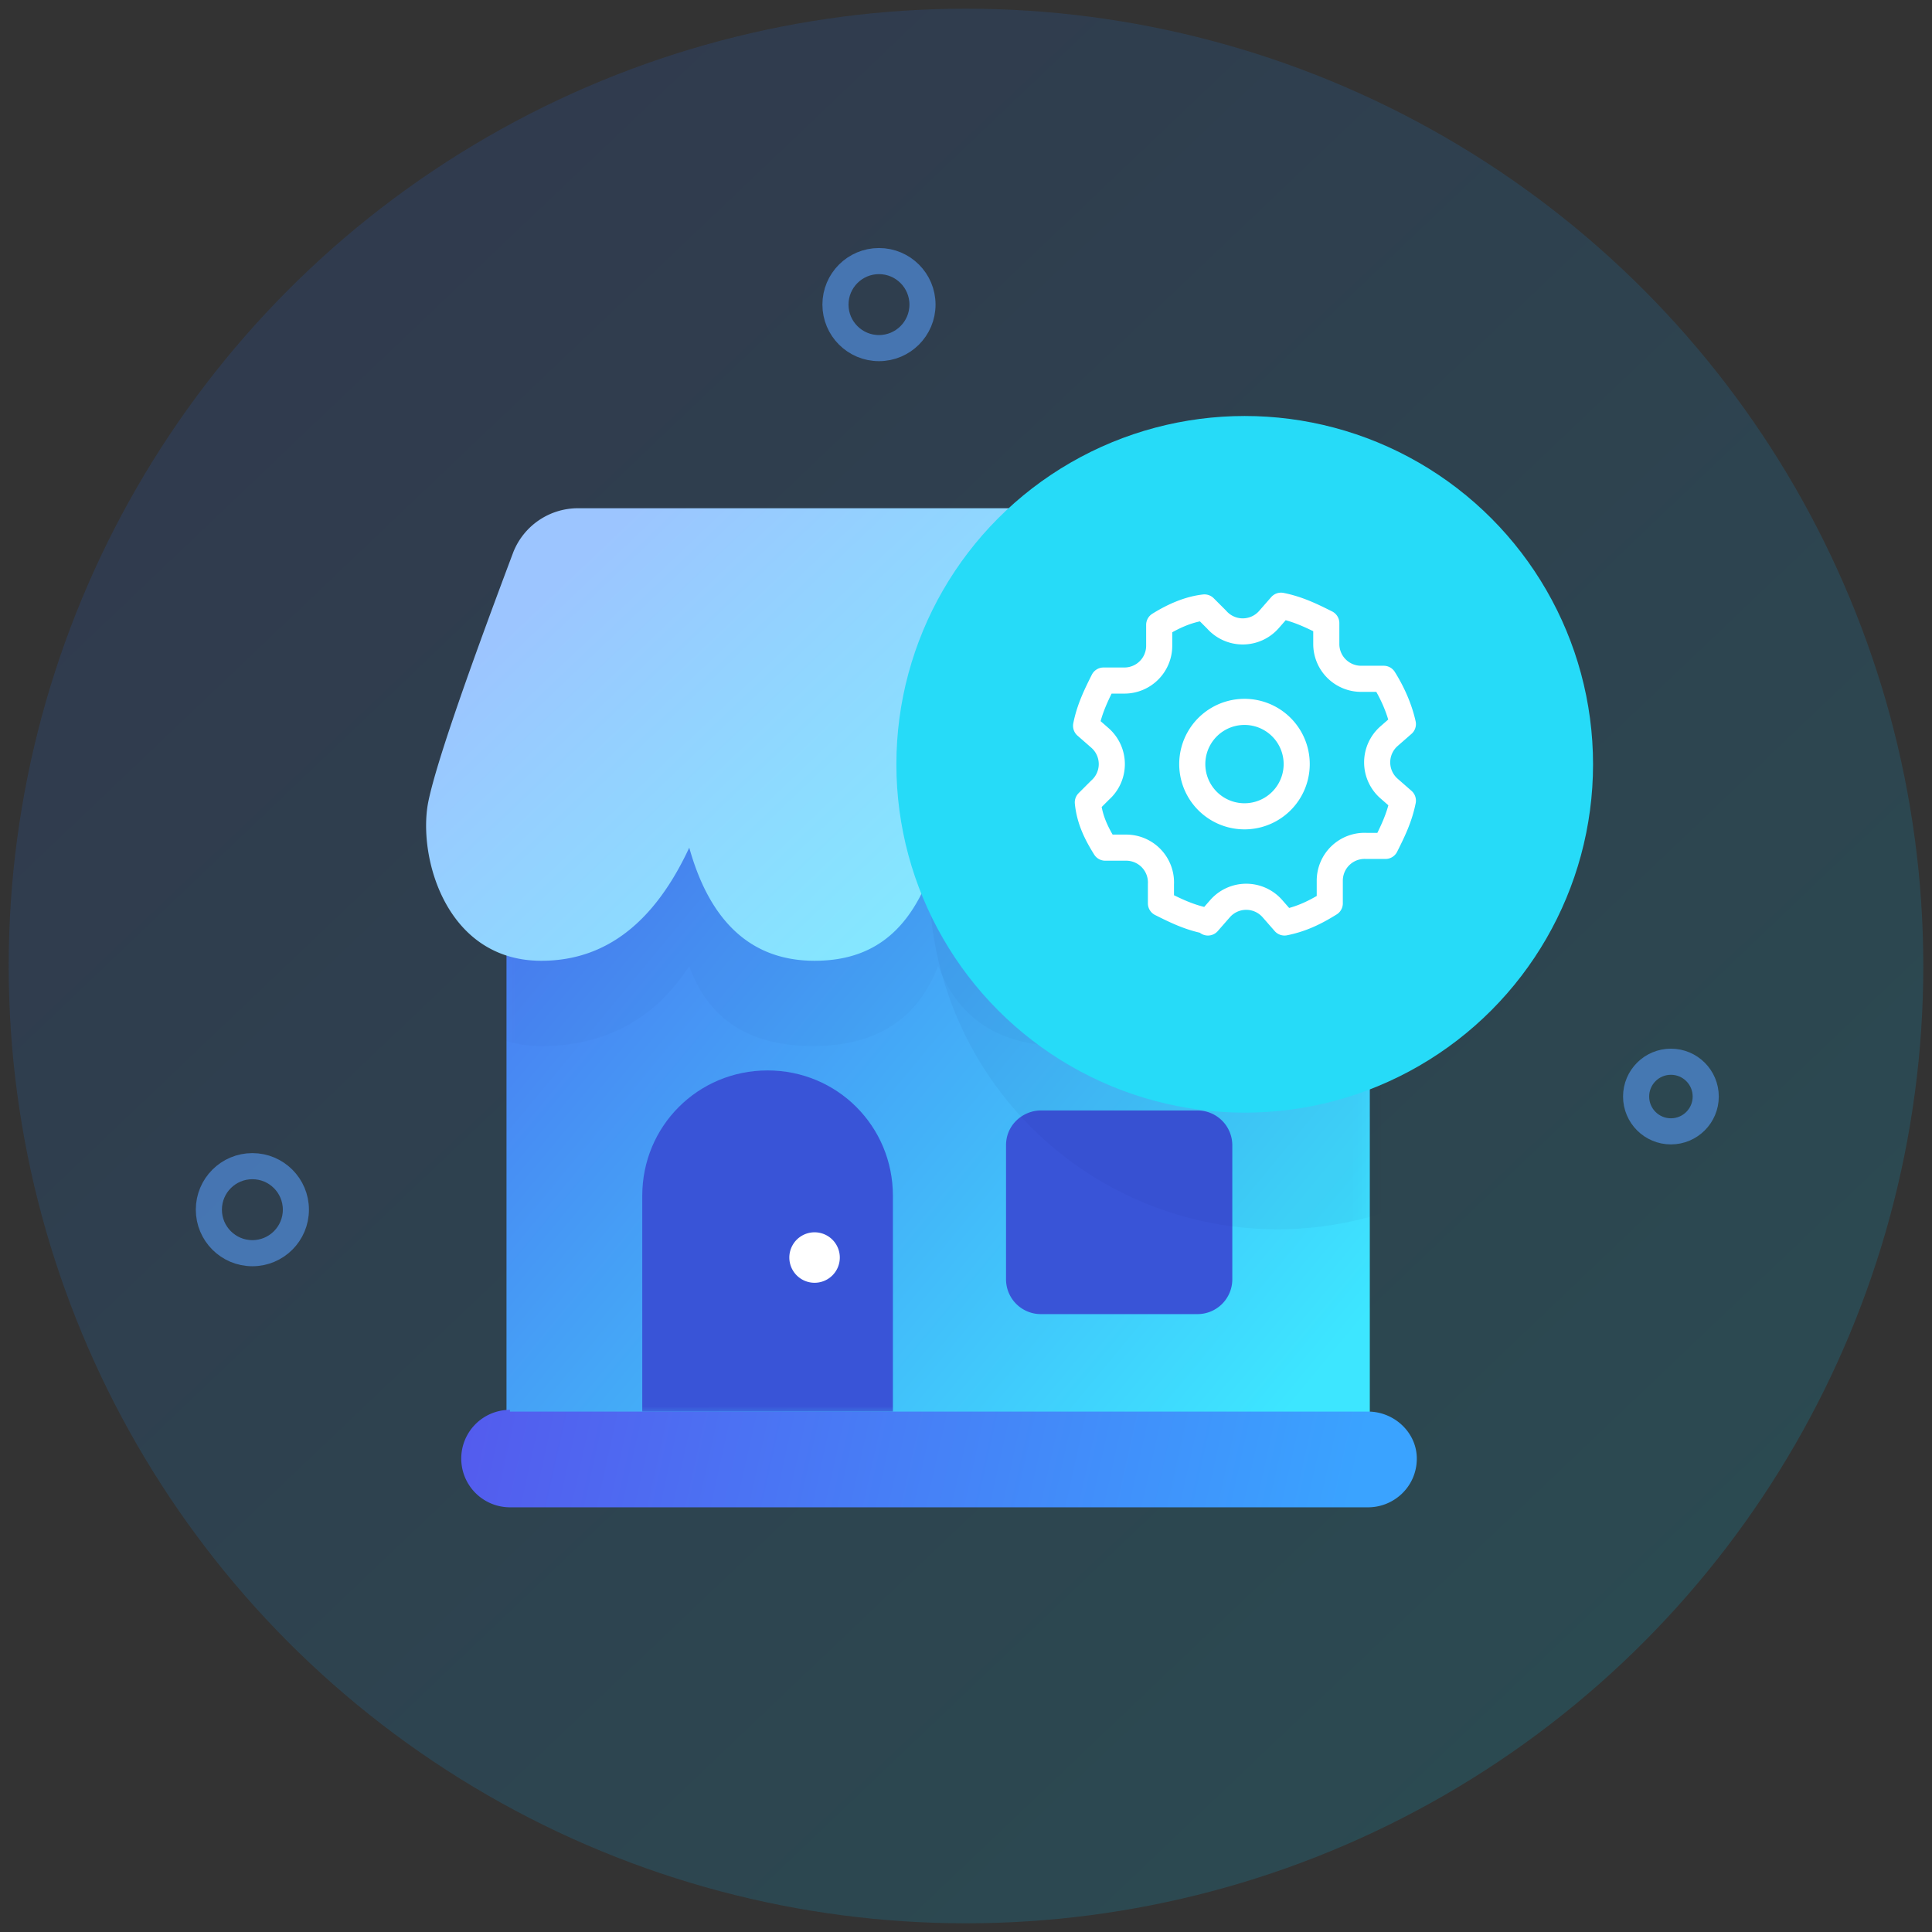 <svg width="111px" height="111px" viewBox="0 0 111 111" xmlns="http://www.w3.org/2000/svg" xmlns:xlink="http://www.w3.org/1999/xlink"><rect x="0" y="0" width="111" height="111" fill="#333333" stroke="none"/><defs><linearGradient x1="8.787%" y1="7.052%" x2="88.045%" y2="90.301%" id="a"><stop stop-color="#285DE4" offset="0%"/><stop stop-color="#00D5FF" offset="100%"/></linearGradient><linearGradient x1="0%" y1="18.837%" y2="84.933%" id="c"><stop stop-color="#4A79F1" offset="0%"/><stop stop-color="#3DE6FF" offset="100%"/></linearGradient><path id="b" d="M0 0h49.6v39.2H0z"/><linearGradient x1="5.989%" y1="32.41%" x2="65.776%" y2="59.61%" id="e"><stop stop-color="#9CC5FF" offset="0%"/><stop stop-color="#82EAFF" offset="100%"/></linearGradient><linearGradient x1="-14.515%" y1="48.054%" x2="94.188%" y2="50.516%" id="f"><stop stop-color="#5751EB" offset="0%"/><stop stop-color="#3AA3FF" offset="100%"/></linearGradient></defs><g transform="translate(.5 .5)" fill="none" fill-rule="evenodd"><circle fill="url(#a)" opacity="0.15" cx="55" cy="55" r="55"/><circle stroke="#5699F4" stroke-width="1.5" opacity="0.6" cx="14" cy="69" r="2.5"/><circle stroke="#5699F4" stroke-width="1.5" opacity="0.6" cx="50" cy="17" r="2.5"/><circle stroke="#5699F4" stroke-width="1.5" opacity="0.6" cx="95.5" cy="62.5" r="2"/><g transform="translate(28.6 41.8)"><mask id="d" fill="#fff"><use xlink:href="#b"/></mask><use fill="url(#c)" xlink:href="#b"/><path d="M4-8.3h41.7c1.6 0 3 1 3.6 2.5a99.7 99.7 0 0 1 5.5 14.5c.6 3.1-1.7 9.1-7.1 9.1a9.6 9.6 0 0 1-8.5-4.6c-1.2 3.1-3.6 4.6-7.2 4.6s-6-1.5-7.2-4.6c-1.2 3.1-3.6 4.6-7.2 4.6s-6-1.5-7.1-4.6c-2 3.1-4.9 4.6-8.5 4.6-5.5 0-7.2-6-6.5-9.1.4-1.9 2-6.7 4.8-14.3a4 4 0 0 1 3.8-2.7z" fill="#00084F" opacity="0.15" mask="url(#d)"/><path d="M15 19.2c4 0 7.2 3.2 7.2 7.2v12.4H7.8V26.4c0-4 3.2-7.2 7.2-7.2z" fill="#3954D7" mask="url(#d)"/><path d="M17.7 31.4a1.4 1.4 0 1 0 0-2.9 1.4 1.4 0 0 0 0 2.9z" fill="#FFF" mask="url(#d)"/><path d="M30.7 21.5h9a2 2 0 0 1 2 2v7.7a2 2 0 0 1-2 2h-9a2 2 0 0 1-2-2v-7.7c0-1.2 1-2 2-2z" fill="#3954D7" mask="url(#d)"/><circle fill="#00084F" opacity="0.2" mask="url(#d)" cx="44.298" cy="8.315" r="20.013"/></g><path d="M8.7 0h41.6c1.6 0 3 1 3.7 2.4A99.7 99.7 0 0 1 59.5 17c.5 3-1.8 9.1-7.2 9.1-3.6 0-6.4-2.2-8.5-6.5-1.2 4.3-3.6 6.5-7.2 6.5s-6-2.2-7.2-6.5C28.2 23.9 26 26 22.3 26c-3.6 0-6-2.2-7.2-6.5-2 4.3-4.8 6.5-8.5 6.5-5.5 0-7.1-6-6.5-9.1.4-2 2-6.7 4.9-14.4A4 4 0 0 1 8.7 0z" fill="url(#e)" transform="translate(24 28.7)"/><path d="M4.8 51.9h49.3c1.5 0 2.8 1.2 2.8 2.7 0 1.6-1.3 2.8-2.8 2.8H4.8a2.8 2.8 0 1 1 0-5.6z" fill="url(#f)" transform="translate(24 28.7)"/><g transform="translate(51 23.4)"><circle fill="#26DBF8" cx="20.013" cy="20.013" r="20.013"/><path d="M17.8 29c-1-.2-1.8-.6-2.6-1v-1.1a2 2 0 0 0-2-2.1H12c-.5-.8-.9-1.6-1-2.6l.7-.7a2 2 0 0 0 0-3l-.8-.7c.2-1 .6-1.8 1-2.6h1.2a2 2 0 0 0 2-2V12c.8-.5 1.7-.9 2.6-1l.7.7a2 2 0 0 0 3 0l.7-.8c1 .2 1.8.6 2.6 1v1.2a2 2 0 0 0 2 2H28c.5.8.9 1.7 1.1 2.6l-.8.7a2 2 0 0 0 0 3l.8.7c-.2 1-.6 1.8-1 2.6h-1.1a2 2 0 0 0-2.1 2V28c-.8.5-1.6.9-2.6 1.1l-.7-.8a2 2 0 0 0-3 0l-.7.8zm2.2-6a3 3 0 1 0 0-6 3 3 0 0 0 0 6z" stroke="#FFF" stroke-width="1.5" stroke-linecap="round" stroke-linejoin="round"/></g></g></svg>
